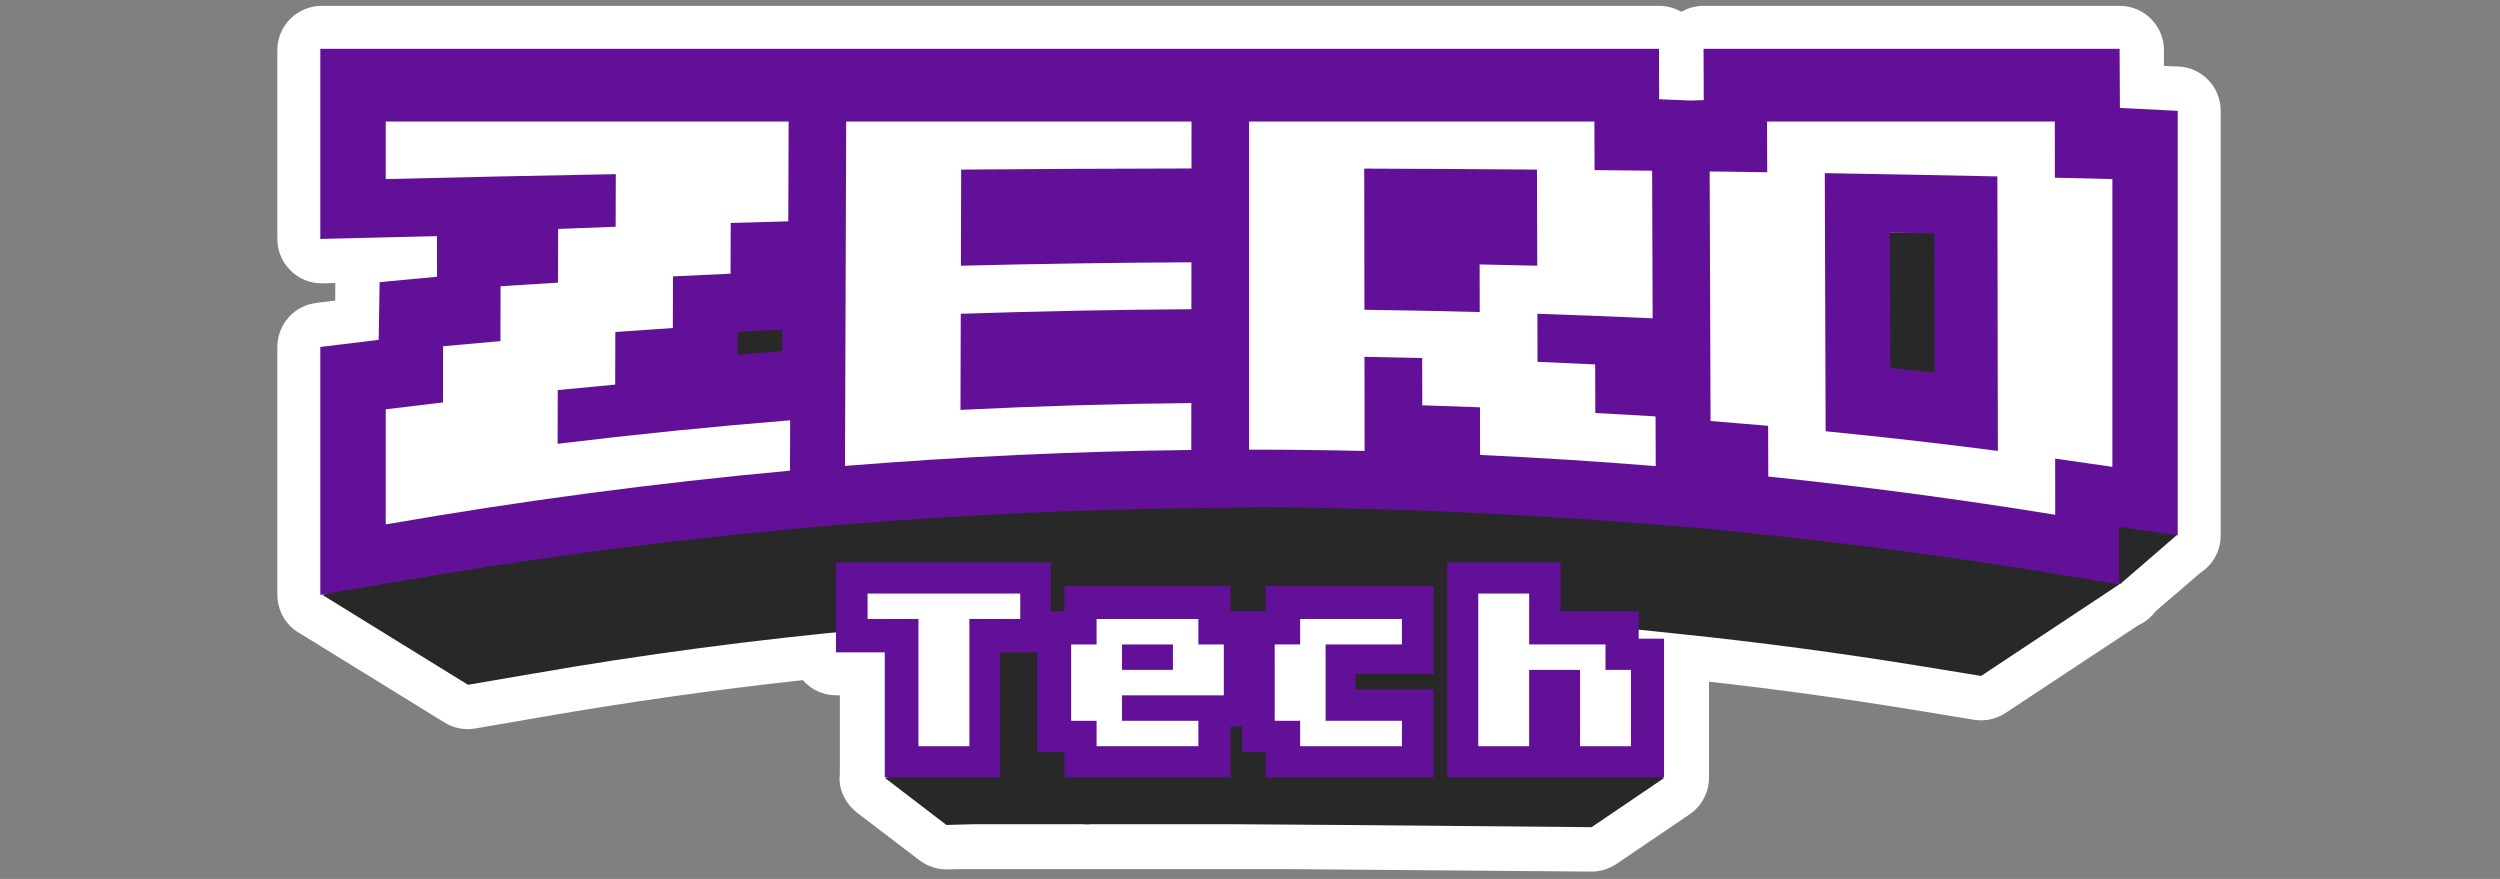 <?xml version="1.0" encoding="utf-8"?>
<!-- Generator: Adobe Illustrator 16.0.3, SVG Export Plug-In . SVG Version: 6.00 Build 0)  -->
<!DOCTYPE svg PUBLIC "-//W3C//DTD SVG 1.1//EN" "http://www.w3.org/Graphics/SVG/1.1/DTD/svg11.dtd">
<svg version="1.1" xmlns="http://www.w3.org/2000/svg" xmlns:xlink="http://www.w3.org/1999/xlink" x="0px" y="0px" width="1280px"
	 height="450px" viewBox="0 0 1280 450" enable-background="new 0 0 1280 450" xml:space="preserve">
<rect x="0" y="0" width="1280" height="450" fill="#808080" stroke="none"/>
<g id="Capa_1" display="none">
	<g id="Capa_3" display="inline">
		<g>
			<path fill="#FFFFFF" d="M1215.621,7.119H30v150.694l43.137-1.021l-8.542,31.965l-10.037,1.243
				c-2.762,0.342-14.804,1.799-24.558,2.978v183.664l108.78,66.182l48.571-8.195c69.478-12.127,141.327-21.642,213.467-28.264
				l21.207-1.913l8.349-0.628c60.58-4.896,121.854-7.733,182.04-8.431l35.914-0.502c19.758,0.068,36.48,0.456,54.186,0.867
				l1.072,0.024l30.592,0.921l30.367,1.392c30.822,1.421,61.93,3.4,92.459,5.885l29.527,2.395l29.719,3.087
				c50.35,5.235,101.139,12.002,150.957,20.108l45.912,7.646L1250,337.99V41.423l-35.77,1.462L1215.621,7.119z"/>
			<g>
				<path fill="#282828" d="M1141.367,333.075V164.557l-31.26-0.502l-0.406-30.69H886.486l0.098,26.462l-6.918-0.266l-16.996,0.078
					l-0.082-26.274H646.557h-38.278H430.505h-37.849H143.909V233.3l35.998-0.874c8.79-0.219,18.09-0.429,26.918-0.634l0.082,21.788
					l-30.786,2.89l-0.691,30.947c-0.212,0.027-31.521,3.827-31.521,3.827v46.817l-93.206,28.747l93.206,57.419l41.066-7.026
					c70.661-12.332,143.202-21.909,214.619-28.466l21.018-1.917l8.347-0.638c60.746-4.906,122.25-7.786,183.214-8.489l33.738-0.474
					v-0.038c21.258,0.048,38.906,0.461,58.1,0.903l30.723,0.921l30.633,1.409c30.916,1.424,62.242,3.413,93.063,5.92l29.568,2.393
					l30.082,3.126c50.604,5.26,101.74,12.071,151.979,20.247l39.818,6.488l84.217-60.582L1141.367,333.075z M392.104,293.403
					c-7.958,0.646-15.927,1.313-23.909,2.024l0.042-12.372l23.909-1.08L392.104,293.403z M986.66,302.389l-0.242-72.529
					c7.941,0.147,15.889,0.298,23.826,0.451l0.137,74.753C1002.477,304.144,994.564,303.251,986.66,302.389z"/>
				<path fill="#282828" d="M1234.574,328.883V57.872l-36.488-0.71l0.225-36.625H932.75l0.115,31.597l-8.232-0.262l-20.219,0.009
					l-0.098-31.343H647.303h-45.543H390.26h-45.028H50.703v119.116l42.123-1.037c10.452-0.26,21.17-0.512,31.672-0.756l-0.08,25.921
					l-36.715,3.439l-0.16,36.819c-0.256,0.031-36.841,4.552-36.841,4.552v158.216l48.154-8.363
					c84.066-14.67,170.016-26.065,254.982-33.864l24.827-2.28l9.843-0.758c72.271-5.837,145.903-9.268,218.436-10.103l40.6-0.562
					v-0.046c22.891,0.055,45.783,0.549,68.613,1.073l36.299,1.098l36.316,1.675c36.775,1.693,73.986,4.063,110.656,7.044
					l35.143,2.847l35.773,3.722c60.203,6.259,121.035,14.36,180.809,24.082l41.383,6.75l5.957-4.285l-0.139-31.407L1234.574,328.883
					z M344.578,211.163c-9.468,0.77-18.951,1.563-28.446,2.408l0.048-14.719l28.444-1.286L344.578,211.163z M1051.926,221.852
					l-0.289-86.29c9.447,0.174,18.904,0.354,28.348,0.539l0.16,88.937C1070.744,223.941,1061.328,222.878,1051.926,221.852z"/>
				<g>
					<path fill="#FFFFFF" d="M238.422,98.284c-48.966,0.888-97.917,1.938-146.85,3.15c0-12.246,0-24.489,0-36.736
						c85.723,0,171.442,0,257.165,0c-0.075,21.239-0.15,42.478-0.225,63.716c-12.248,0.322-24.496,0.668-36.742,1.031
						c-0.038,10.792-0.078,21.582-0.113,32.376c-12.244,0.544-24.484,1.121-36.725,1.727c-0.037,10.982-0.073,21.967-0.111,32.95
						c-12.233,0.809-24.469,1.656-36.699,2.545c-0.033,11.195-0.067,22.392-0.101,33.587c-12.224,1.109-24.446,2.271-36.66,3.485
						c-0.03,11.428-0.058,22.854-0.087,34.28c49.388-5.997,98.879-10.994,148.439-14.995c-0.039,10.72-0.075,21.439-0.113,32.157
						c-86.319,7.925-172.402,19.359-258.028,34.303c0-24.489,0-48.981,0-73.474c12.18-1.517,24.368-2.979,36.561-4.393
						c0.009-11.954,0.024-23.907,0.036-35.859c12.202-1.133,24.412-2.223,36.624-3.273c0.022-11.68,0.044-23.36,0.063-35.04
						c12.222-0.786,24.448-1.546,36.674-2.271c0.029-11.431,0.055-22.858,0.085-34.287c12.233-0.485,24.469-0.95,36.708-1.395
						C238.354,120.674,238.388,109.479,238.422,98.284z"/>
					<path fill="#FFFFFF" d="M605.823,184.498c-49.09,0.322-98.169,1.294-147.223,2.91c-0.061,20.448-0.117,40.9-0.177,61.352
						c49.089-2.426,98.217-3.878,147.357-4.363c-0.007,9.983-0.015,19.968-0.022,29.949c-73.745,0.85-147.467,4.244-221.039,10.184
						c0.251-73.275,0.503-146.556,0.753-219.83c73.475,0,146.949,0,220.423,0c-0.008,9.982-0.013,19.965-0.02,29.948
						c-49.007,0.081-98.014,0.323-147.017,0.729c-0.059,20.452-0.118,40.902-0.177,61.354c49.038-1.209,98.094-1.938,147.154-2.181
						C605.834,164.531,605.828,174.515,605.823,184.498z"/>
					<path fill="#FFFFFF" d="M716.307,214.901c0.027,20.026,0.053,40.054,0.078,60.081c-24.578-0.564-49.162-0.848-73.748-0.848
						c0-69.813,0-139.624,0-209.438c73.475,0,146.955,0,220.43,0c0.029,10.336,0.061,20.673,0.098,31.009
						c12.248,0.121,24.496,0.252,36.744,0.394c0.109,31.406,0.217,62.81,0.324,94.215c-24.512-1.132-49.027-2.1-73.557-2.907
						c0.027,10.225,0.061,20.448,0.09,30.676c12.268,0.505,24.531,1.061,36.795,1.667c0.031,10.336,0.066,20.672,0.1,31.01
						c12.818,0.656,25.631,1.378,38.443,2.165c0.035,10.578,0.072,21.157,0.109,31.737c-37.338-3.034-74.713-5.411-112.109-7.137
						c-0.027-10.135-0.049-20.268-0.076-30.402c-12.275-0.485-24.557-0.91-36.834-1.272c-0.021-10.065-0.039-20.128-0.059-30.191
						C740.861,215.356,728.584,215.104,716.307,214.901z M716.15,94.738c0.039,30.04,0.082,60.081,0.117,90.124
						c24.543,0.322,49.082,0.808,73.611,1.453c-0.021-10.134-0.047-20.269-0.072-30.403c12.264,0.242,24.525,0.516,36.781,0.816
						c-0.057-20.451-0.117-40.902-0.174-61.354C789.662,95.072,752.906,94.858,716.15,94.738z"/>
					<path fill="#FFFFFF" d="M1157.217,315.711c-60.859-9.899-121.939-18.031-183.148-24.396
						c-0.037-10.791-0.07-21.581-0.109-32.372c-12.246-1.092-24.492-2.122-36.744-3.093c-0.188-53.097-0.375-106.196-0.563-159.293
						c12.248,0.161,24.492,0.332,36.734,0.515c-0.035-10.792-0.07-21.581-0.109-32.373c61.23,0,122.459,0,183.689,0
						c0.012,11.952,0.021,23.905,0.033,35.856c12.238,0.284,24.469,0.576,36.705,0.88c0,61.23,0,122.459,0,183.689
						c-12.17-1.818-24.344-3.575-36.527-5.271C1157.188,291.804,1157.203,303.756,1157.217,315.711z M1120.291,99.738
						c-36.713-0.788-73.438-1.485-110.17-2.092c0.182,54.917,0.365,109.833,0.547,164.749c36.701,3.637,73.352,7.819,109.941,12.548
						C1120.504,216.541,1120.398,158.14,1120.291,99.738z"/>
				</g>
				<polyline fill="#282828" points="1109.873,418.588 1234.574,328.883 1227.01,308.431 1186.438,304.956 				"/>
			</g>
		</g>
	</g>
</g>
<g id="Capa_2">
	<g>
		<path fill="#FFFFFF" d="M660.672,445H491.723l-6.386,0.152c-0.264,0.008-0.529-0.023-0.792-0.023c-5,0-9.871-1.666-13.847-4.724
			l-31.645-24.13c-6.189-4.757-10.054-12.334-9.054-20.028V356h-1.733c-6.883,0-13.051-2.934-17.218-7.771
			c-45.488,4.947-90.707,11.385-134.692,19.061l-32.988,5.683c-1.275,0.22-2.558,0.342-3.836,0.342
			c-4.187,0-8.318-1.147-11.924-3.372l-73.406-45.258c-1.451-0.757-2.829-1.674-4.104-2.746c-5.134-4.317-8.098-10.68-8.098-17.389
			V177.644c0-11.47,8.55-21.141,19.934-22.549c0,0,4.346-0.536,9.702-1.198l0.039-8.997l-6.397,0.158
			c-0.186,0.004-0.373,0.006-0.559,0.006c-5.922,0-11.617-2.313-15.866-6.458c-4.383-4.276-6.854-10.14-6.854-16.262V25.682
			C142,13.134,152.172,3,164.72,3h684.7c4.158,0,8.055,1.116,11.406,3.066C864.261,4.075,868.187,3,872.226,3h213.009
			c6.044,0,11.839,2.39,16.104,6.673c4.264,4.284,6.645,10.081,6.616,16.125l-0.037,7.967l7.296,0.28
			C1127.411,34.513,1137,44.537,1137,56.746v217.385c0,6.248-2.514,12.218-7.052,16.51c-1.053,0.996-2.161,1.879-3.363,2.646
			l-22.923,19.672c-2.285,3.085-5.326,5.572-8.856,7.181l-67.975,44.903c-3.735,2.467-8.094,3.762-12.52,3.762
			c-1.218,0-2.439-0.1-3.657-0.297l-31.782-5.207C944.487,357.705,910,352.914,875,349.024v49.259c0,8.19-4.48,15.367-10.979,19.366
			l-36.273,24.6c-3.766,2.561-8.253,3.999-12.804,3.999C814.878,446.248,660.672,445,660.672,445z"/>
		<g>
			<g>
				<g>
					<path fill="#282828" d="M1039,142.322l-24.793,0.446L1014.164,119H835.121l0.074,20.374l-5.55-0.639l-13.632,0.702L815.95,119
						H642.665h-30.703H469.366H439.01H240v78.459l28.615-0.699c7.051-0.175,14.385-0.344,21.463-0.51l0.002,17.477l-24.729,2.317
						l-0.306,24.826c-0.173,0.022-25.046,3.071-25.046,3.071v37.551l-75.018,23.057l74.626,46.062l32.88-5.639
						c56.678-9.891,114.833-17.572,172.117-22.833l16.84-1.537l6.689-0.511c48.726-3.938,99.482-6.248,148.384-6.809l28.481-0.38
						v-0.032c16,0.036,29.781,0.369,45.174,0.727l23.936,0.738l24.206,1.13c24.798,1.142,49.753,2.735,74.474,4.748l23.624,1.92
						l24.089,2.506c40.593,4.222,81.583,9.681,121.88,16.237l31.931,5.209l70.814-46.917L1039,277.494V142.322z M438.566,245.674
						c-6.384,0.516-12.78,1.051-19.179,1.624l0.032-9.927l19.178-0.867L438.566,245.674z M915.469,252.878l-0.192-58.178
						c6.369,0.118,12.743,0.238,19.11,0.363l0.107,59.961C928.155,254.286,921.81,253.57,915.469,252.878z"/>
					<polygon fill="#282828" points="1097.493,246.603 1071.591,256.33 1062.731,282.347 1085.403,299.168 1114.325,274.131 					
						"/>
				</g>
				<path fill="#631099" d="M1115,56.746l-29.605-1.468L1085.234,25H872.226l0.092,26.245l-6.603,0.241l-16.219-0.666L849.42,25
					H643.263H606.73H437.086h-36.119H164v97.346l34.148-0.832c8.383-0.208,17.161-0.411,25.583-0.606l0.028,20.791l-29.406,2.757
					l-0.464,29.536c-0.206,0.025-29.888,3.652-29.888,3.652v126.905l38.984-6.706c67.429-11.768,136.554-20.907,204.704-27.16
					l20.007-1.83l7.94-0.61c57.969-4.682,117.826-7.433,176.006-8.103l33.358-0.45v-0.033c16,0.041,35.948,0.435,54.262,0.858
					l28.73,0.878l28.941,1.346c29.499,1.357,59.248,3.259,88.662,5.648l28.141,2.281l28.673,2.988
					c48.29,5.019,96.862,11.517,144.808,19.319l37.783,6.192v-29.41l30,4.373V56.746z M377.665,169.83l22.813-1.03l-0.036,10.904
					c-7.597,0.616-15.202,1.255-22.814,1.935L377.665,169.83z M967.817,188.279l-0.226-69.213c7.572,0.139,15.16,0.283,22.732,0.429
					l0.131,71.337C982.913,189.953,975.362,189.1,967.817,188.279z"/>
				<g>
					<path fill="#FFFFFF" d="M315.292,89.164c-39.274,0.708-78.542,1.552-117.792,2.525c0-9.824,0-19.643,0-29.469
						c68.76,0,137.518,0,206.278,0c-0.06,17.04-0.122,34.073-0.18,51.11c-9.827,0.261-19.649,0.533-29.471,0.828
						c-0.033,8.654-0.062,17.309-0.09,25.967c-9.823,0.438-19.643,0.899-29.46,1.384c-0.027,8.812-0.058,17.621-0.087,26.429
						c-9.814,0.648-19.63,1.332-29.438,2.041c-0.025,8.983-0.056,17.961-0.081,26.943c-9.808,0.893-19.61,1.824-29.408,2.796
						c-0.022,9.164-0.044,18.33-0.068,27.499c39.617-4.814,79.312-8.819,119.066-12.029c-0.033,8.596-0.061,17.194-0.091,25.792
						c-69.242,6.361-138.288,15.532-206.97,27.519c0-19.646,0-39.293,0-58.939c9.772-1.216,19.547-2.388,29.327-3.523
						c0.008-9.586,0.02-19.175,0.029-28.76c9.79-0.911,19.58-1.784,29.375-2.628c0.018-9.368,0.036-18.738,0.056-28.105
						c9.8-0.632,19.606-1.242,29.413-1.822c0.022-9.169,0.044-18.334,0.067-27.502c9.813-0.392,19.631-0.764,29.444-1.12
						C315.239,107.122,315.266,98.139,315.292,89.164z"/>
					<path fill="#FFFFFF" d="M609.991,158.316c-39.374,0.26-78.744,1.037-118.088,2.333c-0.047,16.405-0.097,32.81-0.141,49.215
						c39.373-1.946,78.783-3.114,118.198-3.501c-0.008,8.009-0.013,16.016-0.021,24.022c-59.149,0.681-118.287,3.401-177.297,8.167
						c0.202-58.774,0.404-117.554,0.606-176.331c58.932,0,117.869,0,176.803,0c-0.005,8.009-0.007,16.016-0.016,24.026
						c-39.307,0.063-78.618,0.256-117.923,0.584c-0.047,16.404-0.095,32.809-0.14,49.211c39.332-0.97,78.677-1.554,118.034-1.749
						C610.002,142.302,609.996,150.31,609.991,158.316z"/>
					<path fill="#FFFFFF" d="M698.615,182.704c0.019,16.062,0.04,32.126,0.063,48.192c-19.717-0.453-39.434-0.683-59.156-0.683
						c0-55.998,0-111.996,0-167.993c58.936,0,117.873,0,176.809,0c0.025,8.292,0.054,16.583,0.083,24.873
						c9.821,0.1,19.644,0.206,29.47,0.317c0.088,25.191,0.174,50.379,0.261,75.571c-19.663-0.905-39.327-1.682-59.002-2.333
						c0.026,8.203,0.051,16.405,0.07,24.607c9.841,0.404,19.678,0.85,29.514,1.338c0.024,8.292,0.057,16.582,0.082,24.874
						c10.283,0.526,20.558,1.104,30.835,1.736c0.031,8.485,0.06,16.972,0.089,25.458c-29.945-2.435-59.93-4.341-89.928-5.726
						c-0.021-8.128-0.035-16.256-0.058-24.386c-9.848-0.392-19.697-0.731-29.548-1.019c-0.015-8.075-0.03-16.148-0.044-24.219
						C718.308,183.07,708.461,182.865,698.615,182.704z M698.486,86.32c0.033,24.094,0.066,48.191,0.098,72.289
						c19.685,0.259,39.365,0.648,59.043,1.167c-0.016-8.13-0.039-16.261-0.059-24.389c9.839,0.192,19.673,0.414,29.504,0.656
						c-0.043-16.403-0.096-32.807-0.141-49.211C757.452,86.586,727.973,86.416,698.486,86.32z"/>
					<path fill="#FFFFFF" d="M1052.275,263.563c-48.817-7.938-97.811-14.462-146.906-19.564c-0.028-8.66-0.06-17.314-0.09-25.972
						c-9.82-0.873-19.642-1.697-29.475-2.478c-0.148-42.59-0.299-85.181-0.45-127.772c9.822,0.129,19.646,0.267,29.467,0.412
						c-0.028-8.656-0.055-17.311-0.087-25.968c49.112,0,98.228,0,147.341,0c0.008,9.588,0.018,19.177,0.026,28.763
						c9.815,0.229,19.627,0.461,29.439,0.706c0,49.114,0,98.225,0,147.342c-9.757-1.46-19.528-2.867-29.295-4.231
						C1052.255,244.389,1052.266,253.974,1052.275,263.563z M1022.657,90.328c-29.449-0.632-58.904-1.189-88.367-1.674
						c0.145,44.047,0.288,88.099,0.436,132.147c29.438,2.916,58.836,6.27,88.186,10.063
						C1022.828,184.021,1022.742,137.174,1022.657,90.328z"/>
				</g>
			</g>
			<polyline fill="#282828" points="628.009,314.789 656.125,314.221 642.966,305.133 616.934,305.512 			"/>
		</g>
		<g>
			<g>
				<polygon fill="#282828" points="804,344 804,336 773,336 773,314 709,314 709,324 641.31,324 637.495,324 570,324 570,314 
					465,314 465,370 484,370 484,422 550,422 550,413 555,413 555,422 637.495,422 641.31,422 708.706,422 722.693,422 814,422 
					814,344 				"/>
				<polyline fill="#282828" points="484.545,422.375 453.17,398.36 490.013,386 571.812,386 788.184,386 795.958,411.629 				"/>
				<polyline fill="#282828" points="513.761,420.88 541.203,393.271 759.687,386 828.293,386 851.98,398.368 814.906,423.51 				
					"/>
				<polyline fill="#282828" points="550,422 558,422 558,410.26 537.245,411.539 				"/>
			</g>
			<polygon fill="#631099" points="453,398 453,334 428,334 428,288 538,288 538,334 512,334 512,398 			"/>
			<polygon fill="#631099" points="545,398 545,385 531,385 531,313 545,313 545,300 630,300 630,313 643,313 643,372 630,372 
				630,398 			"/>
			<polygon fill="#631099" points="648,398 648,385 636,385 636,313 648,313 648,300 734,300 734,345 694,345 694,353 734,353 
				734,398 			"/>
			<polygon fill="#631099" points="741,398 741,288 799,288 799,313 839,313 839,327 852,327 852,398 			"/>
			<path fill="#FFFFFF" d="M522.37,316.926h-26.052v65.139h-26.057v-65.139h-26.059v-13.029h78.168V316.926z"/>
			<path fill="#FFFFFF" d="M626.597,356.011h-52.115v13.03h39.085v13.023h-52.113v-13.023H548.43v-39.087h13.024v-13.028h52.113
				v13.028h13.029V356.011z M600.541,342.981v-13.027h-26.059v13.027H600.541z"/>
			<path fill="#FFFFFF" d="M717.789,382.064h-52.111v-13.023h-13.025v-39.087h13.025v-13.028h52.111v13.028h-39.081v39.087h39.081
				V382.064z"/>
			<path fill="#FFFFFF" d="M835.043,382.064H808.99v-39.083h-26.056v39.083h-26.061v-78.168h26.061v26.058h39.08v13.027h13.028
				V382.064z"/>
		</g>
	</g>
</g>
<g id="Capa_3_1_">
</g>
</svg>
